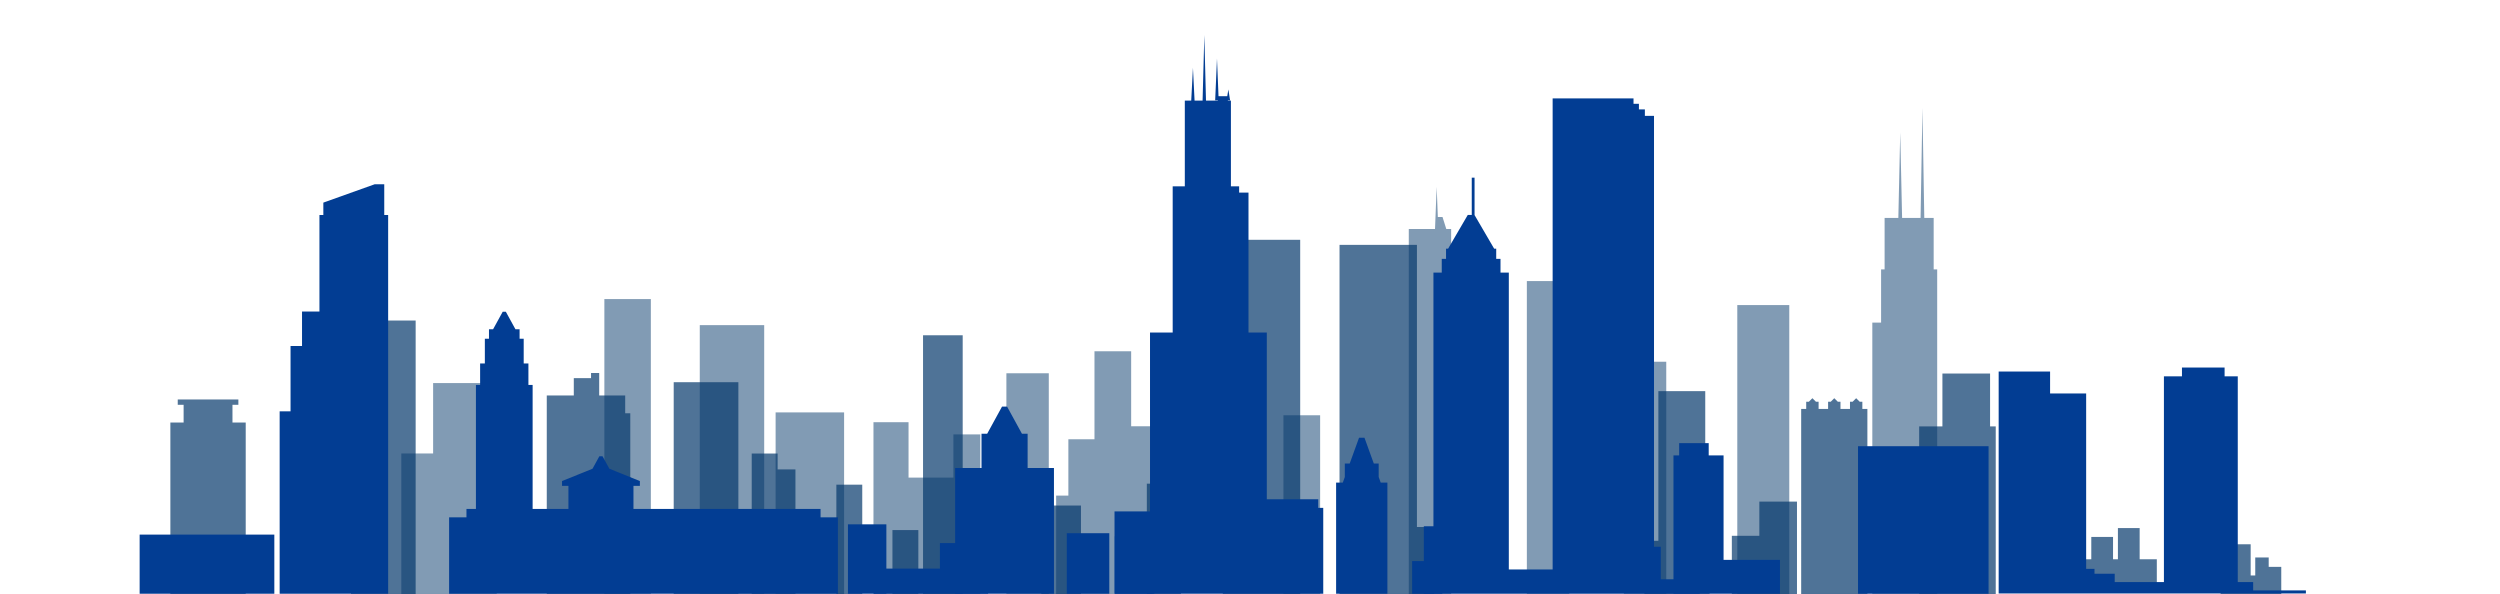 <?xml version="1.0" encoding="utf-8"?>
<!-- Generator: Adobe Illustrator 21.0.0, SVG Export Plug-In . SVG Version: 6.00 Build 0)  -->
<svg version="1.1" id="Layer_1" xmlns="http://www.w3.org/2000/svg" xmlns:xlink="http://www.w3.org/1999/xlink" x="0px" y="0px"
	 viewBox="0 0 1920 456.173" style="enable-background:new 0 0 1920 456.173;" xml:space="preserve">
<style type="text/css">
	.st0{opacity:0.5;fill-rule:evenodd;clip-rule:evenodd;fill:#05386B;}
	.st1{opacity:0.7;fill-rule:evenodd;clip-rule:evenodd;fill:#05386B;}
	.st2{fill-rule:evenodd;clip-rule:evenodd;fill:#023D93;}
</style>
<path class="st0" d="M1114.484,458.762h13.736v1.991h-43.882v-0.361h-2.391V175.87h20.145l1.273-32.27l0.891,23.067h3.603
	l2.889,9.204h3.736V458.762L1114.484,458.762z M1475.003,167.392l1.431-84.407l1.417,84.407h7.213v39.511h2.697v253.489h-2.697
	h-7.181h-30.51h-2.694h-6.737V247.756h6.737v-40.854h2.694v-39.511h10.552l1.446-65.539l1.443,65.539H1475.003L1475.003,167.392z
	 M1334.239,234.283h39.929v226.109h-39.929V234.283L1334.239,234.283z M1247.158,277.823h32.53v182.569h-32.53V277.823
	L1247.158,277.823z M1172.622,215.88h32.562v244.512h-32.562V215.88L1172.622,215.88z M985.67,318.947h28.187v141.445H985.67
	V318.947L985.67,318.947z M811.111,380.608h9.394v-43.23h20.052v-10.015v-57.616h28.173v57.616h16.294v133.028H868.73h-3.751h-9.391
	h-15.031h-20.052h-9.394V380.608L811.111,380.608z M772.908,286.659h32.566v173.734h-32.566V286.659L772.908,286.659z
	 M732.207,333.631h20.657v33.186v93.575h-20.657h-34.448h-26.936v-93.575v-42.584h26.936v42.584h34.448V333.631L732.207,333.631z
	 M595.669,316.718h52.603v143.674h-52.603V316.718L595.669,316.718z M537.426,249.7h49.476v210.692h-49.476V249.7L537.426,249.7z
	 M464.151,229.66h35.703v230.733h-35.703V229.66L464.151,229.66z M332.637,294.174h48.841v166.218h-24.415h-24.427h-24.433V348.284
	h24.433V294.174L332.637,294.174z"/>
<path class="st1" d="M1705.44,460.392h23.07h3.527h10.321h2.431h7.227v-25.02h-9.658v-7.26h-10.321v7.26v6.599h-3.527v-23.986
	h-23.07v23.986V460.392L1705.44,460.392z M136.501,310.912h4.519v13.581h-10.177v135.899h10.177h37.514h10.177V324.493h-10.177
	v-13.581h4.53v-4.137h-46.562V310.912L136.501,310.912z M269.569,460.392h49.656V246.151h-49.656V460.392L269.569,460.392z
	 M460.191,290.384v-3.913h-6.278v3.913h-13.236v13.318h-20.759v156.69h3.917h56.317h3.909V317.41h-3.909v-13.708h-19.962V290.384
	L460.191,290.384z M517.407,460.392h49.667V293.525h-49.667V460.392L517.407,460.392z M597.22,460.392h13.686v-99.915H597.22
	v-12.142h-19.901v12.142v99.915H597.22L597.22,460.392z M642.321,460.392h19.889v-88.169h-19.889V460.392L642.321,460.392z
	 M685.392,460.392h19.9v-53.316h-19.9V460.392L685.392,460.392z M708.891,460.392h30.459V257.504h-30.459V460.392L708.891,460.392z
	 M799.718,460.392h30.459v-72.124h-30.459V460.392L799.718,460.392z M880.761,460.392h26.172v-88.947h-26.172V460.392
	L880.761,460.392z M939.108,460.392h59.441V184.147h-59.441V460.392L939.108,460.392z M1088.207,460.392h13.312v-55.675h-13.312
	V188.064h-59.444v272.328h13.308H1088.207L1088.207,460.392z M1309.632,415.324V300.395h-35.999v114.929h-10.725v45.069h50.031
	v-45.069H1309.632L1309.632,415.324z M1380.083,411.508v-26.301h-28.912v26.301h-21.119v48.884h50.031v-26.301V411.508
	L1380.083,411.508z M1383.31,460.392h50.843V314.071h-3.866v-5.514h-2.009l-2.741-2.737l-2.748,2.737h-1.998v5.514h-7.299v-5.514
	h-2.02l-2.741-2.737l-2.741,2.737h-2.008v5.514h-7.296v-5.514h-2.016l-2.741-2.737l-2.745,2.737h-2.016v5.514h-3.859V460.392
	L1383.31,460.392z M1528.373,327.476v-40.583h-36.601v40.583h-17.852v132.916h58.802V327.476H1528.373L1528.373,327.476z
	 M1643.255,429.529v-23.993h-16.701v23.993h-3.743v-17.17h-16.701v17.17h-6.809v22.158h57.136v-22.158H1643.255L1643.255,429.529z"
	/>
<polygon class="st2" points="248.324,155.61 287.752,141.52 295.106,141.52 295.106,165.102 298.099,165.102 298.099,239.238 
	298.099,265.748 298.099,305.156 298.099,315.928 298.099,379.296 298.099,405.799 298.099,455.989 214.773,455.989 
	214.773,315.928 223.14,315.928 223.14,265.748 231.954,265.748 231.954,239.238 245.33,239.238 245.33,165.102 248.324,165.102 
	248.324,155.61 "/>
<polygon class="st2" points="431.64,369.454 455.059,359.976 460.317,350.387 462.738,350.387 467.988,359.976 491.423,369.454 
	491.423,373.136 486.5,373.136 486.5,390.862 630.193,390.862 630.193,397.313 643.515,397.313 643.515,455.989 344.906,455.989 
	344.906,397.313 358.239,397.313 358.239,390.862 365.509,390.862 365.509,295.613 368.73,295.613 368.73,279.121 372.365,279.121 
	372.365,260.166 375.535,260.166 375.535,252.892 378.68,252.892 386.077,239.419 388.482,239.419 395.868,252.892 399.042,252.892 
	399.042,260.166 402.197,260.166 402.197,279.121 405.821,279.121 405.821,295.613 409.056,295.613 409.056,390.862 
	436.552,390.862 436.552,373.136 431.64,373.136 431.64,369.454 "/>
<polygon class="st2" points="651.222,402.683 680.729,402.683 680.729,455.989 651.222,455.989 651.222,402.683 "/>
<polygon class="st2" points="721.853,417.059 758.857,417.059 758.857,436.709 758.857,455.989 721.853,455.989 671.086,455.989 
	671.086,436.709 721.853,436.709 721.853,417.059 "/>
<polygon class="st2" points="758.14,333.131 769.543,312.293 773.453,312.293 784.867,333.131 789.213,333.131 789.213,359.439 
	809.437,359.439 809.437,455.989 733.552,455.989 733.552,359.439 753.787,359.439 753.787,333.131 758.14,333.131 "/>
<polygon class="st2" points="819.301,409.489 851.946,409.489 851.946,455.989 819.301,455.989 819.301,409.489 "/>
<polygon class="st2" points="855.952,392.744 886.556,392.744 886.556,455.989 855.952,455.989 855.952,392.744 "/>
<polygon class="st2" points="1032.813,355.974 1036.578,355.974 1043.748,336.178 1047.91,336.178 1055.075,355.974 
	1058.83,355.974 1058.83,366.352 1060.387,370.64 1065.52,370.64 1065.52,455.989 1026.131,455.989 1026.131,370.64 
	1031.274,370.64 1032.813,366.352 1032.813,355.974 "/>
<polygon class="st2" points="1084.518,430.917 1107.686,430.917 1107.686,455.989 1084.518,455.989 1084.518,430.917 "/>
<polygon class="st2" points="1192.428,75.577 1254.544,75.577 1254.544,79.728 1258.688,79.728 1258.688,84.001 1263.265,84.001 
	1263.265,88.982 1270.279,88.982 1270.279,419.915 1275.498,419.915 1275.498,437.344 1275.498,444.871 1305.358,444.871 
	1305.358,455.989 1275.498,455.989 1270.279,455.989 1251.962,455.989 1192.428,455.989 1130.337,455.989 1093.495,455.989 
	1093.495,437.344 1093.495,404.183 1100.88,404.183 1100.88,209.37 1107.263,209.37 1107.263,198.793 1110.556,198.793 
	1110.556,190.97 1112.153,190.97 1127.243,165.08 1128.97,165.08 1130.308,165.08 1130.308,136.471 1132.458,136.471 
	1132.458,165.171 1147.507,190.97 1149.094,190.97 1149.094,198.793 1152.39,198.793 1152.39,209.37 1158.773,209.37 
	1158.773,437.344 1192.428,437.344 1192.428,93.551 1192.428,89.281 1192.428,88.982 1192.428,85.123 1192.428,84.001 
	1192.428,79.728 1192.428,75.577 "/>
<polygon class="st2" points="1323.7,429.994 1367.024,429.994 1367.024,455.989 1323.7,455.989 1303.696,455.989 1285.227,455.989 
	1285.227,349.727 1289.595,349.727 1289.595,340.314 1312.283,340.314 1312.283,349.727 1323.7,349.727 1323.7,429.994 "/>
<polygon class="st2" points="1426.955,342.677 1527.223,342.677 1527.223,455.989 1426.955,455.989 1426.955,342.677 "/>
<polygon class="st2" points="1602.164,436.89 1608.569,436.89 1608.569,440.608 1624.102,440.608 1624.102,447.016 
	1661.889,447.016 1661.889,289.032 1675.745,289.032 1675.745,282.288 1708.488,282.288 1708.488,289.032 1718.607,289.032 
	1718.607,447.016 1730.421,447.016 1730.421,453.429 1770.929,453.429 1770.929,455.787 1730.421,455.787 1718.607,455.787 
	1661.889,455.787 1638.264,455.787 1602.164,455.787 1597.753,455.787 1574.467,455.787 1534.973,455.787 1534.973,285.32 
	1574.467,285.32 1574.467,302.202 1602.164,302.202 1602.164,436.89 "/>
<polygon class="st2" points="107.242,410.56 210.687,410.56 210.687,455.989 107.242,455.989 107.242,410.56 "/>
<polygon class="st2" points="972.911,383.447 1012.434,383.447 1012.434,390.057 1016.253,390.057 1016.253,455.989 
	972.911,455.989 932.195,455.989 893.102,455.989 883.21,455.989 856.201,455.989 856.201,411.916 883.21,411.916 883.21,255.395 
	900.625,255.395 900.625,147.91 900.625,143.096 909.936,143.096 909.936,77.254 914.863,77.254 916.186,52.06 917.427,77.254 
	923.587,77.254 924.928,26.887 926.198,77.254 935.307,77.254 935.307,76.962 933.259,76.962 934.647,44.959 935.819,73.893 
	942.523,73.893 943.382,68.71 944.695,76.962 942.992,76.962 942.992,77.254 945.344,77.254 945.344,143.096 951.652,143.096 
	951.652,147.91 958.843,147.91 958.843,255.395 972.911,255.395 972.911,383.447 "/>
</svg>
